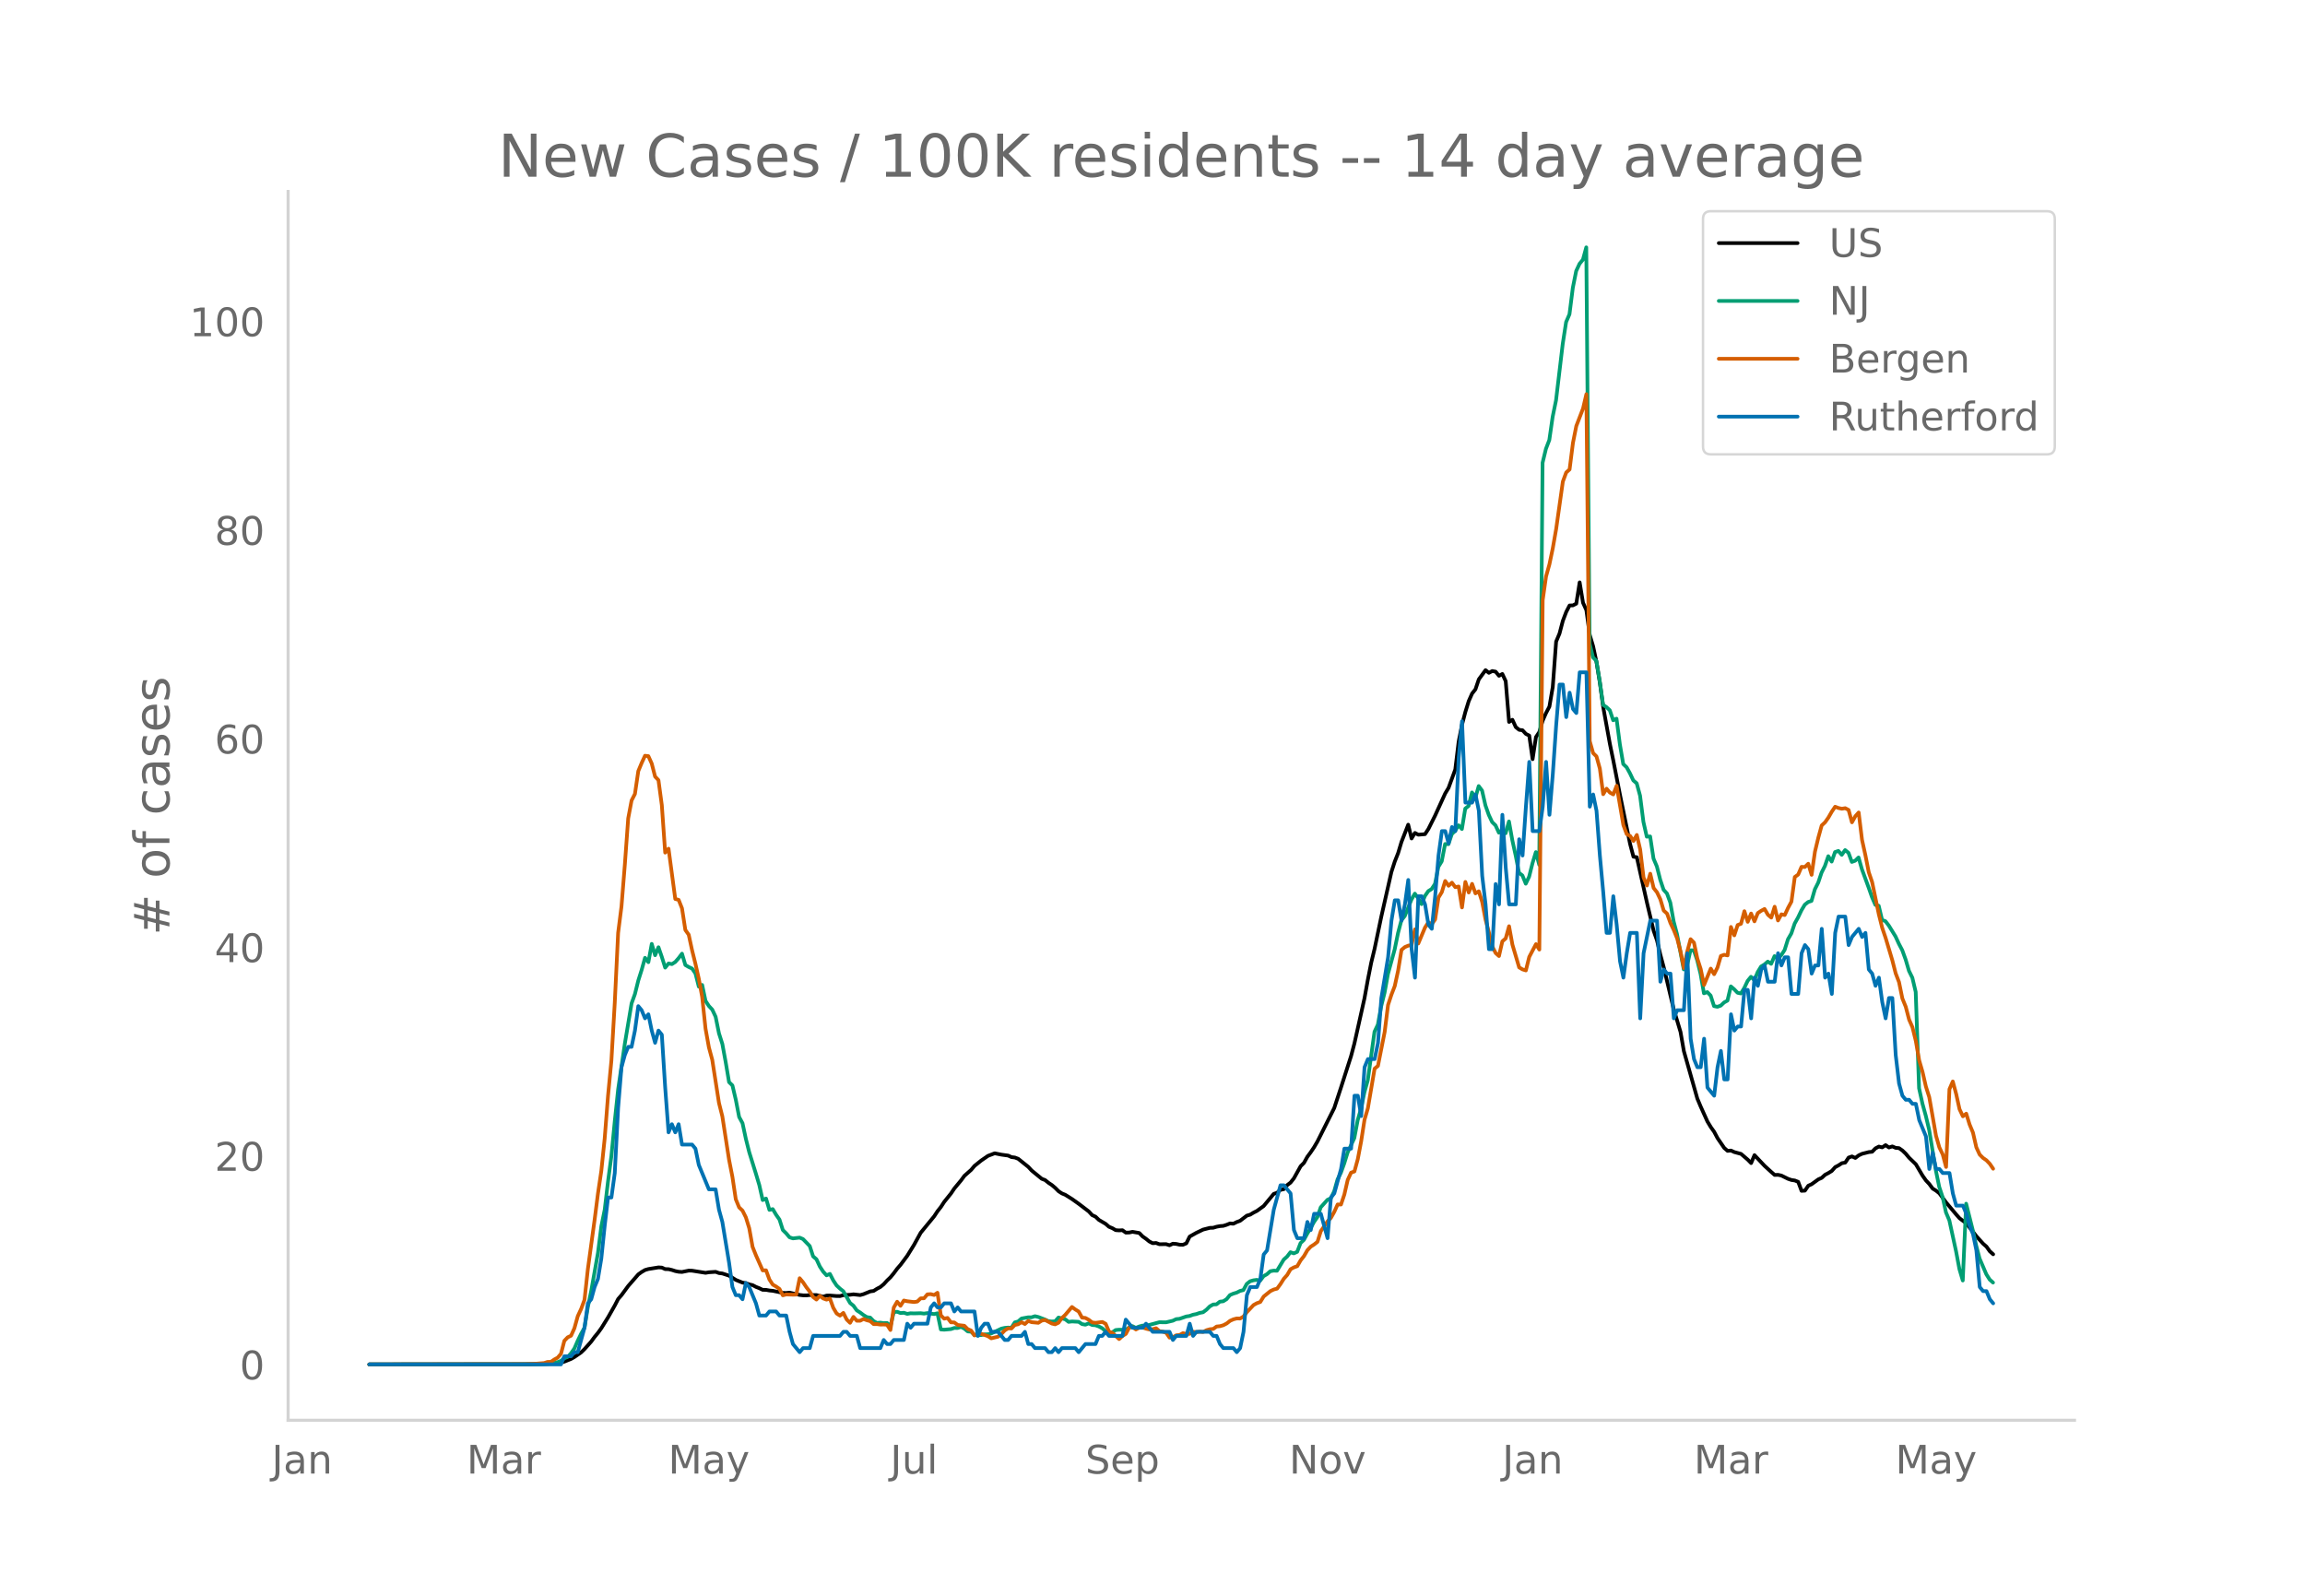 <svg height="864" viewBox="0 0 936 648" width="1248" xmlns="http://www.w3.org/2000/svg" xmlns:xlink="http://www.w3.org/1999/xlink"><defs><style>*{stroke-linecap:butt;stroke-linejoin:round}</style></defs><g id="figure_1"><path d="M0 648h936V0H0z" style="fill:#fff" id="patch_1"/><g id="axes_1"><path d="M117 576.72h725.4V77.76H117z" style="fill:none" id="patch_2"/><path clip-path="url(#p296ea54025)" d="m149.973 554.039 65.536-.064 8.192-.259 2.73-.209 1.366-.222 1.365-.366 2.73-1.1 1.366-.778 2.73-1.88 1.366-1.326 2.73-3.076 1.366-1.88 1.365-1.643 1.366-1.895 2.73-4.388 2.73-4.828 1.366-2.635 1.366-1.574 2.73-3.723 4.096-4.705 1.365-.982 1.366-.795 1.365-.396 4.096-.662 1.365.074 1.366.618 1.365.026 1.365.325 1.366.444 1.365.276 1.365.085 2.731-.55 1.365.038 5.462.862 1.365-.227 2.73-.173 1.366.5 1.365.167 2.731.887 2.73 1.718 2.731 1.105 1.366.217 1.365.499 1.365.313 1.366.713 1.365.536 1.365.657 1.366.012 1.365.252 1.365.133 4.096.847 1.366.026 1.365-.136 4.096.945 1.365.156 1.366.024 1.365-.149 2.73.01 2.731.664 1.366-.452 1.365-.023 2.73.213 1.366.008 1.365-.379 2.731-.15 1.365-.179 2.731.303 1.365-.378 2.73-1.116 1.366-.196 1.366-.877 1.365-.715 1.365-1.13 1.366-1.5 1.365-1.302 1.365-1.657 1.366-1.847 1.365-1.564 2.73-3.665 2.731-4.41 2.73-4.96 5.462-6.66 1.366-2.072 1.365-1.725 1.365-2.093 2.73-3.385 1.366-2.034 2.73-3.28 1.366-1.856 2.73-2.417 1.366-1.614 2.73-2.19 2.732-1.881 2.73-1.047 2.73.55 2.731.374 1.366.621 1.365.17 1.365.518 4.096 3.283 1.366 1.476 4.096 3.356 1.365.528 1.365 1.107 1.366.9 1.365 1.153 1.365 1.372 1.366.886 1.365.561 2.73 1.717 2.731 1.938 4.096 3.118 1.366 1.489 1.365.624 1.365 1.307 2.731 1.605 1.365 1.19 1.366.566 1.365.802 1.365.096 1.366-.075 1.365.974 1.365-.034 1.366-.283 2.73.47 1.366 1.405 1.365.945 1.365 1.105 1.366.696 1.365-.093 1.365.508 2.731-.03 1.365.446 1.366-.629 1.365.1 1.365.297 1.366.04 1.365-.586 1.365-2.745 2.731-1.537 2.73-1.305 2.731-.696 1.366-.043 1.365-.413 1.365-.258 1.366-.102 1.365-.432 1.365-.55 1.366.119 1.365-.688 1.365-.505 2.73-2.088 1.366-.403 1.366-.826 1.365-.69 2.73-1.968 4.097-4.943 1.365-.459 1.365-1.182 1.366-.279 1.365-1.635 1.365-1.034 1.366-1.728 2.73-4.91 1.366-1.377 1.365-2.454 1.365-1.843 1.366-2.031 1.365-2.333 6.827-13.603 2.73-8.302 4.096-12.775 1.366-5.145 4.096-18.378 1.365-7.525 1.365-6.898 1.365-5.623 2.731-13.07 4.096-18.109 1.365-4.242 1.366-3.45 1.365-4.544 2.73-7 1.366 5.6 1.365-2.249 1.366.727 2.73-.227 1.366-2.085 2.73-5.456 4.096-8.989 1.366-2.264 2.73-7.47 1.366-11.278 1.365-6.885 1.365-5.188 1.366-4.412 1.365-3.068 1.365-1.725 1.366-4.041 2.73-3.734 1.366 1.084 1.365-.723 1.365.247 1.366 1.68 1.365-.742 1.365 2.92 1.366 16.556 1.365-.869 1.365 2.962 1.366 1.113 1.365.173 1.365 1.476 1.366.683 1.365 9.583 1.365-8.985 1.366-2.03 1.365-4.64 1.365-3.077 1.366-2.6 1.365-7.999 1.365-18.41 1.366-3.249 1.365-5.182 1.365-3.592 1.366-2.65 1.365-.034 1.365-.711 1.366-8.638 1.365 8.284 1.365 2.995 1.366 10.09 1.365 4.55 1.365 6.368 1.366 8.3 1.365 10.026 2.73 15.042 1.366 6.638 2.73 13.994 4.097 19.95 1.365 5.165 1.365.219 4.096 18.327 2.73 11.54 1.366 3.885 1.366 5.803 1.365 5.09 4.096 17.187 2.73 9.106 1.366 7.817 5.461 19.255 1.366 3.246 2.73 6.05 1.366 2.263 1.365 1.918 1.365 2.565 2.73 3.995 1.366 1.187 1.366-.131 1.365.627 2.73.733 2.731 2.348 1.365 1.39 1.366-3.225 4.096 4.347 2.73 2.496 1.366 1.19 1.365-.042 1.365.293 2.731 1.342 1.365.467 1.366.2 1.365.545 1.365 3.655 1.366-.082 1.365-1.99 1.365-.626 2.731-1.974 1.365-.601 1.366-1.253 1.365-.712 1.365-.842 1.366-1.539 1.365-.724 1.365-.89 1.366-.241 1.365-2.028 1.365-.475 1.366.62 1.365-1.042 1.365-.64 2.731-.694 1.365-.134 1.366-1.39 1.365-.718 1.365.327 1.366-.91 1.365.954 1.365-.436 1.366.587 1.365.117 1.365.95 1.366 1.316 1.365 1.644 2.73 2.629 2.731 4.63 1.366 1.934 1.365 1.456 1.365 1.858 1.366.835 1.365 1.096 2.73 3.71 4.097 4.864 1.365 1.547 2.73 2.055 2.731 3.435 1.366 1.792 2.73 3.034 1.366 1.193 1.365 1.91 1.365 1.207h0" style="fill:none;stroke:#000;stroke-linecap:round;stroke-width:1.5" id="line2d_1"/><path clip-path="url(#p296ea54025)" d="m149.973 554.04 69.632-.099 4.096-.235 2.73-.579 1.366-.538 1.365-1.046 1.365-.542 1.366-1.498 1.365-1.963 1.365-3.15 1.366-2.818 1.365-2.449 1.365-8.407 1.366-6.568 2.73-15.373 1.366-10.806 1.365-6.704 1.365-11.582 1.366-10.311 1.365-14.117 1.365-12.907 2.73-18.592 2.731-16.314 1.366-3.801 1.365-5.492 1.365-4.306 1.366-4.895 1.365 1.758 1.365-7.426 1.366 4.609 1.365-3.243 1.365 3.934 1.366 4.347 1.365-1.703 1.365.272 1.366-.868 1.365-1.557 1.365-1.82 1.366 4.613 1.365.804 1.365.627 1.366 1.99 1.365 5.354 1.365-.688 1.366 6.47 1.365 2.084 1.365 1.451 1.366 2.91 1.365 6.744 1.365 4.282 1.366 7.43 1.365 8.104 1.365 1.321 1.366 5.778 1.365 7.044 1.365 2.51 1.366 6.371 1.365 5.42 2.73 8.792 1.366 4.575 1.365 6.07 1.366-.613 1.365 4.599 1.365-.304 1.366 2.29 1.365 1.948 1.365 4.245 1.366 1.352 1.365 1.618 1.365.43 2.731-.307 1.365.586 2.731 2.82 1.365 4.197 1.366 1.182 1.365 2.94 1.365 2.081 1.366 1.502 1.365-.586 1.365 2.654 1.366 2.061 1.365 1.27 1.365 1.07 2.731 4.763 1.365 1.1 1.366 1.91 1.365.856 1.365 1.035 1.366.838 1.365.198 1.365 1.42 1.366.747 1.365-.126 1.365.204 1.366-.068 1.365 1.335 1.365-5.75 1.366-.136 1.365.518 1.365-.113 1.366.45 1.365-.245 1.365.054 2.73-.078 1.366.16 1.366-.208 2.73.395 1.366-.32 1.365 6.564 1.365.102 2.73-.245 1.366-.456 1.366.006 1.365-.439 1.365.705 1.366 1.145 1.365.095 1.365 1.363 1.366.099 1.365-.09 1.365-.282 1.366-.037 1.365-.34 4.096-1.953 1.365-.306 1.365-.123 1.366.065 1.365-2.18 1.365-.362 1.366-1.199 2.73-.5h1.366l1.365-.45 1.365.334 2.731 1.042 1.365.65 1.366.134 1.365-.079 1.365-1.54 2.731.72 1.365 1.049 1.366-.164 2.73.14 1.366.933 1.365.239 1.365-.549 1.366.668 1.365.112 1.365.484 1.366.725 1.365 1.19 1.365.722 1.366-.242 1.365-.947 1.365-.126 2.731.04 1.365-.947 1.366-.541 1.365.695 1.365-.555 1.366-.365 1.365.085 2.73-.715 2.731-.736 2.731.03 2.73-.64 1.366-.65 1.365-.13 2.731-.947 1.365-.204 1.366-.508 1.365-.269 1.365-.477 1.366-.252 1.365-1.025 1.365-1.366 1.366-.767 1.365-.068 1.365-1.083 1.366-.153 1.365-.862 1.365-1.656 1.366-.59 1.365-.404 1.365-.692 1.366-.344 1.365-2.5 1.365-1.08 1.366-.389 1.365-.18 1.365.306 1.366-1.812 1.365-.787 1.365-1.216 1.366-.238 1.365.044 2.73-4.53 1.366-1.223 1.365-1.775 1.366.463 1.365-.613 1.365-3.56 1.366-1.288 1.365-2.544 1.365-2.245 1.366-2.49 1.365-1.973 1.365-3.972 2.73-3.055 1.366-.6 1.366-2.847 1.365-4.814 1.365-2.725 1.366-3.802 1.365-4.404 2.73-5.88 1.366-7.256 1.365-4.752 1.366-6.615 1.365-4.84 2.73-19.707 1.366-2.899 1.365-7.501 1.365-5.488 1.366-7.562 2.73-9.988 1.366-6.66 1.365-5.188 1.365-1.696 2.731-6.728 1.365-2.378 1.366 1.877 1.365 2.381 1.365-3.307 1.366-1.976 1.365-.848 1.365-2.082 1.366-6.939 1.365-2.231 1.365-7.024 1.366.061 1.365-4.091 1.365-1.376 1.366-2.204 1.365 1.516 1.365-8.305 1.366-1.073 1.365-5.478 1.365 2.18 1.366-4.762 1.365 1.833 1.365 6.019 1.366 3.86 1.365 2.912 1.365 1.335 1.366 2.974 1.365-1.179 1.365 1.418 1.366-4.804 1.365 7.634 1.365 6.248 1.366 6.997 1.365 1.052 1.365 3.349 1.366-2.865 1.365-5.467 1.365-4.497 1.366 5.127 1.365-163.242 1.365-5.658 1.366-3.553 1.365-9.453 1.365-6.68 2.731-22.953 1.365-8.833 1.366-3.165 1.365-10.764 1.365-6.8 1.366-2.943 1.365-1.662 1.365-4.994 1.366 160.919 1.365 5.576 1.365 1.407 1.366 8.281 1.365 9.61 1.365.896 1.366 1.274 1.365 4.067 1.365-.647 1.366 10.45 1.365 7.993 1.365 1.29 1.366 2.47 1.365 2.889 1.365 1.151 1.366 5.032 1.365 10.655 1.365 5.992 1.366-.095 1.365 8.986 1.365 3.202 1.366 5.39 1.365 4.084 1.365 1.498 1.366 3.714 1.365 7.678 1.365 5.167 2.73 14.274 1.366-1.646 1.366-6.125 1.365.045 1.365 4.026 1.366 5.56 1.365 7.838 1.365-.487 1.366 1.427 1.365 4.265 1.365.276 1.366-.467 1.365-1.288 1.365-.756 1.366-5.78 1.365 1.171 1.365 1.424 1.365.283 1.366-2.221 1.365-2.875 1.365-1.666 1.366 1.352 1.365-3.297 1.365-2.238 1.366-.814 1.365-1.182 1.365.913 1.366-3.134 1.365 1.09 1.365-1.458 1.366-2.116 1.365-4.357 1.365-2.364 1.366-4.043 1.365-2.446 1.365-2.875 1.366-2.306 1.365-1.094 1.365-.443 1.366-4.71 1.365-2.723 1.365-4.07 1.366-2.722 1.365-3.938 1.365 2.194 1.366-3.87 1.365-.467 1.365 1.581 1.366-1.918 1.365 1.09 1.365 3.717 1.366-.494 1.365-1.322 1.365 4.79 2.731 7.443 1.365 3.9 1.366 3.13 1.365.358 1.365 5.757 1.366.504 1.365 1.782 2.73 4.428 1.366 2.974 1.365 2.61 1.366 3.754 1.365 4.629 1.365 2.78 1.366 5.767 1.365 39.11 1.365 6.234 1.366 4.946 1.365 5.702 2.73 16.545 1.366 6.647 1.365 4.087 1.366 6.251 1.365 3.223 2.73 12.55 1.366 7.265 1.365 4.616 1.366-31.193 2.73 10.86 1.366 6.186 1.365 5.225 2.73 6.377 1.366 2.163 1.365 1.223h0" style="fill:none;stroke:#009e73;stroke-linecap:round;stroke-width:1.5" id="line2d_2"/><path clip-path="url(#p296ea54025)" d="m149.973 554.04 62.805-.097 4.096-.13 4.096-.325 1.365-.454 1.366-.033 1.365-.94 1.365-.747 1.366-1.558 1.365-5.29 1.365-1.429 1.366-.649 1.365-3.051 1.365-4.9 1.366-2.922 1.365-3.7 1.365-12.496 2.73-19.929 1.366-10.71 1.366-9.218 1.365-13.113 1.365-17.397 1.366-14.313 1.365-23.434 1.365-28.367 1.366-10.776 1.365-16.975 1.365-18.792 1.365-7.238 1.366-2.662 1.365-9.282 1.365-3.278 1.366-2.954 1.365.162 1.365 3.019 1.366 5.29 1.365 1.428 1.365 10.16 1.366 19.279 1.365-1.59 2.73 20.415 1.366.357 1.365 3.44 1.366 8.796 1.365 1.915 1.365 6.329 1.366 5.485 1.365 6.07 1.365 7.367 1.366 12.886 1.365 7.595 1.365 5.063 2.731 17.527 1.365 5.42 2.731 17.656 1.365 6.946 1.366 9.088 1.365 3.31 1.365 1.299 1.366 2.726 1.365 4.415 1.365 7.594 1.366 3.408 2.73 6.135 1.366-.033 1.365 3.733 1.365 2.077 1.366.779 1.365.974 1.365 2.596 1.366-.357 2.73.098 1.366-.033 1.365-6.653 1.365 1.622 1.366 2.045 1.365 1.753 1.365 2.207 1.366 1.038 1.365-1.525 1.365 1.071 1.366.487 1.365-.454 1.365 3.765 1.366 2.304 1.365.876 1.365-1.103 1.366 2.694 1.365 1.33 1.365-2.401 1.366 1.558h1.365l1.365-.714 1.366.519 1.365.357 1.365 1.2h1.366l1.365.195 1.365-.032 1.366.097 1.365 2.143 1.365-9.12 1.366-2.37 1.365 1.655 1.365-2.142 1.366.292 2.73.325 1.366-.195 1.365-1.298 1.365-.033 1.366-1.59 1.365-.098 1.365.357 1.366-.908 1.365 9.185 1.365 1.33 1.366-.291 1.365 1.785 1.365.032 1.366 1.039 2.73.324 1.366 1.364 1.365.551 1.365 2.013 1.366-.78 1.365.098 2.73.974 1.366.876 2.73-.65 1.366-1.103 1.365-1.46 1.365-.844 1.366.065 1.365-1.428 1.365-.292 1.366-.844 1.365.746 1.365-1.266 1.366.52 2.73.26 1.366-.877 1.365-.292 2.73 1.46 1.366.325 1.365-.649 1.366-1.883 1.365-1.298 2.73-3.213 1.366 1.006 1.365.844 1.366 2.467 1.365.13 1.365.746L443.52 537l1.365.162 2.73-.357 1.366.747 1.365 3.18 1.366.52 2.73 2.5 1.366-1.267 1.365-.844 1.365-2.564 1.366-.227 1.365 1.006 1.365-.746 1.366-.065 1.365.487 1.365.324 1.366-.13 1.365-.357 1.365 1.169 1.366.195 1.365.454 1.365 1.98 1.366-.162 1.365-.78 1.365-.13 1.366-.746 1.365.325 1.365-.033 1.366-.843 1.365.13 1.365-.195 1.366.13 1.365-.715 1.365-.389 1.366-.13 1.365-.974 1.365-.13 1.366-.389 1.365-.714 1.365-1.071 1.366-.617 1.365-.357 1.365.033 1.366-.812 1.365-1.785 2.73-2.888 1.366-.747 1.365-.487 1.366-2.207 2.73-2.207 1.366-.65 1.365-.356 1.365-1.85 1.366-2.175 1.365-1.525 1.365-2.337 1.366-.747 1.365-.486 1.365-2.37 1.366-1.72 1.365-2.37 1.365-1.46 1.366-.876 1.365-1.071 1.365-4.35 2.73-3.96 1.366-1.427 1.366-2.435 1.365-3.018 1.365.032 1.366-4.057 1.365-5.94 1.365-2.953 1.366-.487 1.365-4.998 1.365-7.206 1.366-8.795 1.365-4.642 2.73-16.098 1.366-1.136 2.73-13.795 1.366-10.938 1.365-4.154 1.365-3.538 1.366-6.296 1.365-8.374 1.365-1.136 1.366-.584 1.365-.26 1.365-6.362 1.366 5.745 2.73-6.491 1.366-2.11 1.365.747 1.365-1.883 1.366-8.893 1.365-2.24 1.365-4.511 1.366 1.947 1.365-1.266 1.365 1.818 1.366-.26 1.365 8.504 1.365-10.354 1.366 4.285 1.365-3.506 1.365 3.863 1.366-.844 1.365 4.317 1.365 7.173 1.366 5.193 1.365 5.68 1.365 2.694 1.366 1.233 1.365-5.972 1.365-1.169 1.366-4.966 1.365 7.498 2.73 9.218 1.366.811 1.365.422 1.366-5.485 2.73-5.193 1.366 2.207 1.365-141.902 1.365-9.607 1.366-4.9 1.365-6.525 1.365-7.79 2.731-19.311 1.365-3.7 1.366-1.233 1.365-10.744 1.365-6.88 2.731-7.109 1.365-5.842 1.366 140.928 1.365 4.836 1.365 1.33 1.366 4.934 1.365 10.419 1.365-2.24 1.366 1.59 1.365.747 1.365-3.505 2.73 15.936 1.366 3.7 1.366.714 1.365 2.045 1.365-2.434 1.366 5.874 1.365 11.393 1.365 3.278 1.366-4.804 1.365 5.81 1.365 1.72 1.366 2.857 1.365 4.576 1.365 1.233 1.366 3.798 1.365 2.888 1.365 3.408 1.366 5.258 1.365 6.784 1.365-6.719 1.366-5.03 1.365 1.395 1.365 6.427 1.366 4.251 1.365 6.524 2.73-6.653 1.366 2.272 1.365-2.727 1.366-4.674 1.365-.486 1.365.26 1.366-11.555 1.365 3.408 1.365-4.187 1.365-.52 1.366-5.095 1.365 4.316 1.365-3.375 1.366 3.18 1.365-3.375 1.365-.909 1.366-.746 1.365 2.337 1.365 1.168 1.366-4.414 1.365 5.583 1.365-2.5 1.366.293 1.365-2.922 1.365-2.531 1.366-9.997 1.365-.974 1.365-3.148 1.366.065 1.365-1.33 1.365 4.51 1.366-9.444 1.365-5.68 1.365-4.934 1.366-1.265 1.365-1.948 1.365-2.37 1.366-2.012 1.365.52 1.365.292 1.366-.227 1.365.714 1.365 5.03 1.366-2.466 1.365-1.526 1.365 11.133 1.366 6.2 1.365 6.913 1.365 3.992 2.731 13.145 1.365 5.453 1.366 4.024 2.73 9.12 1.366 5.324 1.365 3.57 1.365 6.653 1.366 3.344 1.365 5.225 1.365 3.116 1.366 5.583 1.365 7.854 1.365 4.706 1.366 5.94 1.365 4.317 2.73 15.611 1.366 4.772 1.365 2.856 1.366 5.096 1.365-31.581 1.365-3.148 1.366 5.063 1.365 6.2 1.365 2.888 1.366-1.071 1.365 4.414 1.365 3.278 1.366 5.972 1.365 2.954 1.365 1.363 1.366.941 1.365 1.428 1.365 2.013h0" style="fill:none;stroke:#d55e00;stroke-linecap:round;stroke-width:1.5" id="line2d_3"/><path clip-path="url(#p296ea54025)" d="M149.973 554.04h77.824l1.365-3.306h2.73l1.366-1.653h1.365l2.73-9.919 1.366-9.918 1.366-1.653 1.365-4.96 1.365-3.306 1.366-8.265 1.365-13.225 1.365-11.571h1.366l1.365-9.919 1.365-26.45 1.366-16.53 1.365-4.96 1.365-3.305h1.365l1.366-6.613 1.365-9.918 1.365 1.653 1.366 3.306 1.365-1.653 1.365 6.612 1.366 4.96 1.365-4.96 1.365 1.653 1.366 21.49 1.365 18.184 1.365-3.306 1.366 3.306 1.365-3.306 1.365 8.266h4.096l1.366 1.653 1.365 6.612 4.096 9.918h2.73l1.366 8.266 1.365 4.96 2.731 16.53 1.365 9.918 1.366 3.307h1.365l1.365 1.653 1.366-6.613 1.365 1.653 2.73 6.613 1.366 4.959h2.73l1.366-1.653h2.73l1.366 1.653h2.73l1.366 6.612 1.365 4.96 2.731 3.306 1.365-1.653h2.731l1.365-4.96h10.923l1.365-1.653h1.366l1.365 1.653h2.73l1.366 4.96h8.192l1.365-3.306 1.366 1.653h1.365l1.365-1.653h4.096l1.366-6.613 1.365 1.653 1.365-1.653h5.462l1.365-6.612 1.365-1.653 1.366 1.653h1.365l1.365-1.653h2.73l1.366 3.306 1.366-1.653 1.365 1.653h5.461l1.366 9.918 1.365-3.306 1.365-1.653h1.366l1.365 3.306h2.73l2.731 3.307h1.365l1.366-1.654h4.096l1.365-1.653 1.365 4.96h1.366l1.365 1.653h4.096l1.365 1.653h1.366l1.365-1.653 1.365 1.653 1.366-1.653h5.461l1.365 1.653 2.731-3.306h4.096l1.365-3.307h1.366l1.365-1.653 1.365 1.653h5.462l1.365-6.612 2.73 3.306H464l1.365-1.653 2.73 3.306h6.827l1.366 3.307 1.365-1.654h4.096l1.365-4.959 1.366 4.96 1.365-1.654h5.461l1.366 1.653h1.365l1.365 3.307 1.366 1.653h4.096l1.365 1.653 1.365-1.653 1.366-6.613 1.365-14.877 1.365-3.307h2.73l1.366-3.306 1.366-9.918 1.365-1.653 2.73-16.531 2.731-9.919h1.366l2.73 3.307 1.366 14.877 1.365 3.306h2.73l1.366-6.612 1.365 3.306 1.366-6.612h2.73l2.73 9.918 1.366-16.53 1.366-1.653 2.73-9.919 1.366-8.265h2.73l1.366-21.49h1.365l1.365 8.265 1.366-19.837 1.365-3.306h2.73l1.366-6.612 1.365-18.184 2.73-16.531 1.366-14.878 1.365-8.265h1.366l1.365 8.265 1.365-6.612 1.366-9.919 1.365 28.103 1.365 11.571 1.366-33.061h1.365l1.365 3.306 1.366 8.265 1.365 1.653 1.365-13.224 1.366-16.531 1.365-9.919h1.365l1.366 4.96 1.365-6.613 1.365 1.653 1.366-29.755 1.365-14.878 1.365 33.062h2.731l1.365-3.306 1.366 6.612 1.365 26.45 1.365 11.57 1.366 18.185h1.365l1.365-26.45 1.366 8.266 1.365-36.368 1.365 21.49 1.366 14.878h2.73l1.366-26.45 1.365 6.613 1.365-19.837 1.366-18.184 1.365 28.102h2.73l1.366-9.918 1.365-18.184 1.366 21.49 1.365-16.53 1.365-19.838 1.366-16.53h1.365l1.365 13.224 1.366-9.918 1.365 6.612 1.365 1.653 1.366-16.53h2.73l1.366 54.55 1.365-4.958 1.365 6.612 1.366 18.184 1.365 14.878 1.365 16.53h1.366l1.365-14.877 1.365 11.571 1.366 14.878 1.365 6.612 1.365-9.918 1.366-8.266h2.73l1.366 34.715 1.365-26.45 2.73-13.224h2.731l1.366 24.796 1.365-4.959 1.365 1.653h1.366l1.365 18.184 1.365-3.306h2.73l1.366-23.143 1.366 34.714 1.365 8.266 1.365 3.306h1.366l1.365-11.572 1.365 19.837 2.73 3.307 1.366-11.572 1.366-6.612 1.365 11.571h1.365l1.366-26.449 1.365 6.612 1.365-1.653h1.365l1.366-14.877h1.365l1.365 11.571 1.366-16.53 1.365 3.305 1.365-6.612 1.366-1.653 1.365 6.612h2.73l1.366-11.571 1.365 4.959 1.366-3.306h1.365l1.365 14.878h2.731l1.365-16.531 1.366-3.306 1.365 1.653 1.365 9.918 1.366-3.306h1.365l1.365-14.878 1.366 19.837 1.365-1.653 1.365 8.266 1.366-24.797 1.365-6.612h2.73l1.366 11.572 1.365-3.307 2.731-3.306h0l1.365 3.306 1.366-1.653 1.365 14.878 1.365 1.653 1.366 4.96 1.365-3.307 1.365 9.919 1.366 6.612 1.365-8.265h1.365l1.366 23.143 1.365 11.571 1.365 4.96 1.366 1.653h1.365l1.365 1.653h1.366l1.365 6.612 2.73 6.612 1.366 13.225 1.365-6.612 1.366 6.612h1.365l1.365 1.653h2.731l1.365 8.266 1.366 4.959h2.73l1.366 3.306 1.365 4.96 1.365 3.305 1.366 6.613 1.365 14.877 1.365 1.654h1.366l1.365 3.306 1.365 1.653h0" style="fill:none;stroke:#0072b2;stroke-linecap:round;stroke-width:1.5" id="line2d_4"/><path d="M117 576.72V77.76" style="fill:none;stroke:#d3d3d3;stroke-linecap:square;stroke-linejoin:miter;stroke-width:1.25" id="patch_3"/><path d="M117 576.72h725.4" style="fill:none;stroke:#d3d3d3;stroke-linecap:square;stroke-linejoin:miter;stroke-width:1.25" id="patch_4"/><g id="matplotlib.axis_1"><g id="xtick_1"><g style="fill:#696969" transform="matrix(.16 0 0 -.16 110.334 598.378)" id="text_1"><defs><path d="M9.813 72.906h9.859V5.078q0-13.187-5-19.14-5-5.954-16.094-5.954h-3.75v8.297h3.078q6.531 0 9.219 3.672Q9.813-4.39 9.813 5.078z" id="DejaVuSans-74"/><path d="M34.281 27.484q-10.89 0-15.093-2.484-4.204-2.484-4.204-8.5 0-4.781 3.157-7.594 3.156-2.797 8.562-2.797 7.485 0 12 5.297 4.516 5.297 4.516 14.078v2zm17.922 3.72V0H43.22v8.297Q40.14 3.328 35.547.953q-4.594-2.375-11.234-2.375-8.391 0-13.36 4.719Q6 8.016 6 15.922q0 9.219 6.172 13.906 6.187 4.688 18.437 4.688h12.61v.89q0 6.203-4.078 9.594-4.078 3.39-11.453 3.39-4.688 0-9.141-1.124-4.438-1.125-8.531-3.375v8.312q4.921 1.906 9.562 2.844 4.64.953 9.031.953 11.875 0 17.735-6.156 5.86-6.14 5.86-18.64z" id="DejaVuSans-97"/><path d="M54.89 33.016V0h-8.984v32.719q0 7.765-3.031 11.61-3.031 3.858-9.078 3.858-7.281 0-11.484-4.64-4.204-4.625-4.204-12.64V0H9.08v54.688h9.03v-8.5q3.235 4.937 7.594 7.374Q30.078 56 35.797 56q9.422 0 14.25-5.828 4.844-5.828 4.844-17.156z" id="DejaVuSans-110"/></defs><use xlink:href="#DejaVuSans-74"/><use x="29.492" xlink:href="#DejaVuSans-97"/><use x="90.771" xlink:href="#DejaVuSans-110"/></g></g><g id="xtick_2"><g style="fill:#696969" transform="matrix(.16 0 0 -.16 189.492 598.378)" id="text_2"><defs><path d="M9.813 72.906h14.703l18.593-49.61 18.703 49.61h14.704V0H66.89v64.016l-18.797-50h-9.907l-18.796 50V0H9.813z" id="DejaVuSans-77"/><path d="M41.11 46.297q-1.516.875-3.297 1.281Q36.03 48 33.89 48q-7.625 0-11.703-4.953-4.079-4.953-4.079-14.234V0H9.08v54.688h9.03v-8.5q2.844 4.984 7.375 7.39Q30.031 56 36.531 56q.922 0 2.047-.125 1.125-.11 2.484-.36z" id="DejaVuSans-114"/></defs><use xlink:href="#DejaVuSans-77"/><use x="86.279" xlink:href="#DejaVuSans-97"/><use x="147.559" xlink:href="#DejaVuSans-114"/></g></g><g id="xtick_3"><g style="fill:#696969" transform="matrix(.16 0 0 -.16 271.331 598.378)" id="text_3"><defs><path d="M32.172-5.078q-3.797-9.766-7.422-12.735-3.61-2.984-9.656-2.984H7.906v7.516h5.282q3.703 0 5.75 1.765Q21-9.766 23.483-3.219l1.61 4.094-22.11 53.813H12.5l17.094-42.766 17.093 42.766h9.516z" id="DejaVuSans-121"/></defs><use xlink:href="#DejaVuSans-77"/><use x="86.279" xlink:href="#DejaVuSans-97"/><use x="147.559" xlink:href="#DejaVuSans-121"/></g></g><g id="xtick_4"><g style="fill:#696969" transform="matrix(.16 0 0 -.16 361.504 598.378)" id="text_4"><defs><path d="M8.5 21.578v33.11h8.984V21.922q0-7.766 3.016-11.656 3.031-3.875 9.094-3.875 7.265 0 11.484 4.64 4.234 4.64 4.234 12.656v31h8.985V0h-8.984v8.406Q42.047 3.422 37.718 1q-4.313-2.422-10.032-2.422-9.421 0-14.312 5.86Q8.5 10.296 8.5 21.578zM31.11 56z" id="DejaVuSans-117"/><path d="M9.422 75.984h8.984V0H9.422z" id="DejaVuSans-108"/></defs><use xlink:href="#DejaVuSans-74"/><use x="29.492" xlink:href="#DejaVuSans-117"/><use x="92.871" xlink:href="#DejaVuSans-108"/></g></g><g id="xtick_5"><g style="fill:#696969" transform="matrix(.16 0 0 -.16 440.727 598.378)" id="text_5"><defs><path d="M53.516 70.516V60.89q-5.61 2.687-10.594 4-4.984 1.328-9.625 1.328-8.047 0-12.422-3.125t-4.375-8.89q0-4.845 2.906-7.313 2.907-2.453 11.016-3.97l5.953-1.218q11.031-2.11 16.281-7.406 5.25-5.297 5.25-14.172 0-10.61-7.11-16.078-7.093-5.469-20.812-5.469-5.172 0-11.015 1.172Q13.14.922 6.89 3.219v10.156q6-3.36 11.765-5.078 5.766-1.703 11.328-1.703 8.438 0 13.032 3.312 4.593 3.328 4.593 9.485 0 5.359-3.297 8.39-3.296 3.032-10.812 4.547L27.484 33.5q-11.03 2.188-15.968 6.875-4.922 4.688-4.922 13.047 0 9.672 6.812 15.234 6.813 5.563 18.766 5.563 5.14 0 10.453-.938 5.328-.922 10.89-2.765z" id="DejaVuSans-83"/><path d="M56.203 29.594v-4.39H14.891q.593-9.282 5.593-14.142 5-4.859 13.938-4.859 5.172 0 10.031 1.266 4.86 1.265 9.656 3.812v-8.5Q49.266.734 44.187-.344 39.11-1.422 33.892-1.422q-13.094 0-20.735 7.61-7.64 7.625-7.64 20.625 0 13.421 7.25 21.296Q20.016 56 32.328 56q11.031 0 17.453-7.11 6.422-7.093 6.422-19.296zm-8.984 2.64q-.094 7.36-4.125 11.75-4.032 4.407-10.672 4.407-7.516 0-12.031-4.25-4.516-4.25-5.203-11.97z" id="DejaVuSans-101"/><path d="M18.11 8.203v-29H9.077v75.484h9.031v-8.296q2.844 4.875 7.157 7.234Q29.594 56 35.594 56q9.968 0 16.187-7.906 6.235-7.907 6.235-20.797T51.78 6.484q-6.218-7.906-16.187-7.906-6 0-10.328 2.375-4.313 2.375-7.157 7.25zm30.578 19.094q0 9.906-4.079 15.547-4.078 5.64-11.203 5.64-7.14 0-11.218-5.64-4.079-5.64-4.079-15.547 0-9.906 4.078-15.547 4.079-5.64 11.22-5.64 7.124 0 11.202 5.64t4.078 15.547z" id="DejaVuSans-112"/></defs><use xlink:href="#DejaVuSans-83"/><use x="63.477" xlink:href="#DejaVuSans-101"/><use x="125" xlink:href="#DejaVuSans-112"/></g></g><g id="xtick_6"><g style="fill:#696969" transform="matrix(.16 0 0 -.16 523.477 598.378)" id="text_6"><defs><path d="M9.813 72.906h13.28l32.329-60.984v60.984h9.562V0h-13.28L19.39 60.984V0H9.813z" id="DejaVuSans-78"/><path d="M30.61 48.39q-7.22 0-11.422-5.64-4.204-5.64-4.204-15.453 0-9.813 4.172-15.453 4.188-5.64 11.453-5.64 7.188 0 11.375 5.655 4.203 5.672 4.203 15.438 0 9.719-4.203 15.406-4.187 5.688-11.375 5.688zm0 7.61q11.718 0 18.406-7.625 6.703-7.61 6.703-21.078 0-13.422-6.703-21.078-6.688-7.64-18.407-7.64-11.765 0-18.437 7.64-6.656 7.656-6.656 21.078 0 13.469 6.656 21.078Q18.844 56 30.609 56z" id="DejaVuSans-111"/><path d="M2.984 54.688H12.5L29.594 8.797l17.093 45.89h9.516L35.687 0H23.485z" id="DejaVuSans-118"/></defs><use xlink:href="#DejaVuSans-78"/><use x="74.805" xlink:href="#DejaVuSans-111"/><use x="135.986" xlink:href="#DejaVuSans-118"/></g></g><g id="xtick_7"><g style="fill:#696969" transform="matrix(.16 0 0 -.16 610.045 598.378)" id="text_7"><use xlink:href="#DejaVuSans-74"/><use x="29.492" xlink:href="#DejaVuSans-97"/><use x="90.771" xlink:href="#DejaVuSans-110"/></g></g><g id="xtick_8"><g style="fill:#696969" transform="matrix(.16 0 0 -.16 687.838 598.378)" id="text_8"><use xlink:href="#DejaVuSans-77"/><use x="86.279" xlink:href="#DejaVuSans-97"/><use x="147.559" xlink:href="#DejaVuSans-114"/></g></g><g id="xtick_9"><g style="fill:#696969" transform="matrix(.16 0 0 -.16 769.677 598.378)" id="text_9"><use xlink:href="#DejaVuSans-77"/><use x="86.279" xlink:href="#DejaVuSans-97"/><use x="147.559" xlink:href="#DejaVuSans-121"/></g></g></g><g id="matplotlib.axis_2"><g id="ytick_1"><g style="fill:#696969" transform="matrix(.16 0 0 -.16 97.32 560.119)" id="text_10"><defs><path d="M31.781 66.406q-7.61 0-11.453-7.5Q16.5 51.422 16.5 36.375q0-14.984 3.828-22.484 3.844-7.5 11.453-7.5 7.672 0 11.5 7.5 3.844 7.5 3.844 22.484 0 15.047-3.844 22.531-3.828 7.5-11.5 7.5zm0 7.813q12.266 0 18.735-9.703 6.468-9.688 6.468-28.141 0-18.406-6.468-28.11-6.47-9.687-18.735-9.687-12.25 0-18.718 9.688-6.47 9.703-6.47 28.109 0 18.453 6.47 28.14Q19.53 74.22 31.78 74.22z" id="DejaVuSans-48"/></defs><use xlink:href="#DejaVuSans-48"/></g></g><g id="ytick_2"><g style="fill:#696969" transform="matrix(.16 0 0 -.16 87.14 475.401)" id="text_11"><defs><path d="M19.188 8.297h34.421V0H7.33v8.297q5.609 5.812 15.296 15.594 9.703 9.797 12.188 12.64 4.734 5.313 6.609 9 1.89 3.688 1.89 7.25 0 5.813-4.078 9.469-4.078 3.672-10.625 3.672-4.64 0-9.797-1.61-5.14-1.609-11-4.89v9.969Q13.767 71.78 18.938 73q5.188 1.219 9.485 1.219 11.328 0 18.062-5.672 6.735-5.656 6.735-15.125 0-4.5-1.688-8.531-1.672-4.016-6.125-9.485-1.218-1.422-7.765-8.187-6.532-6.766-18.453-18.922z" id="DejaVuSans-50"/></defs><use xlink:href="#DejaVuSans-50"/><use x="63.623" xlink:href="#DejaVuSans-48"/></g></g><g id="ytick_3"><g style="fill:#696969" transform="matrix(.16 0 0 -.16 87.14 390.683)" id="text_12"><defs><path d="M37.797 64.313 12.89 25.39h24.906zm-2.594 8.593H47.61V25.391h10.407v-8.203H47.609V0h-9.812v17.188H4.89v9.515z" id="DejaVuSans-52"/></defs><use xlink:href="#DejaVuSans-52"/><use x="63.623" xlink:href="#DejaVuSans-48"/></g></g><g id="ytick_4"><g style="fill:#696969" transform="matrix(.16 0 0 -.16 87.14 305.965)" id="text_13"><defs><path d="M33.016 40.375q-6.641 0-10.532-4.547-3.875-4.531-3.875-12.437 0-7.86 3.875-12.438 3.891-4.562 10.532-4.562 6.64 0 10.515 4.562 3.875 4.578 3.875 12.438 0 7.906-3.875 12.437-3.875 4.547-10.515 4.547zm19.578 30.922v-8.984q-3.719 1.75-7.5 2.671-3.782.938-7.5.938-9.766 0-14.922-6.594-5.14-6.594-5.875-19.922 2.875 4.25 7.219 6.516 4.359 2.266 9.578 2.266 10.984 0 17.36-6.672 6.374-6.657 6.374-18.125 0-11.235-6.64-18.032-6.641-6.78-17.672-6.78-12.657 0-19.344 9.687-6.688 9.703-6.688 28.109 0 17.281 8.204 27.563 8.203 10.28 22.015 10.28 3.719 0 7.5-.734t7.89-2.187z" id="DejaVuSans-54"/></defs><use xlink:href="#DejaVuSans-54"/><use x="63.623" xlink:href="#DejaVuSans-48"/></g></g><g id="ytick_5"><g style="fill:#696969" transform="matrix(.16 0 0 -.16 87.14 221.248)" id="text_14"><defs><path d="M31.781 34.625q-7.031 0-11.062-3.766-4.016-3.765-4.016-10.343 0-6.594 4.016-10.36Q24.75 6.391 31.78 6.391q7.032 0 11.078 3.78 4.063 3.798 4.063 10.345 0 6.578-4.031 10.343-4.016 3.766-11.11 3.766zm-9.86 4.188q-6.343 1.562-9.89 5.906Q8.5 49.079 8.5 55.329q0 8.733 6.219 13.812 6.234 5.078 17.062 5.078 10.89 0 17.094-5.078 6.203-5.079 6.203-13.813 0-6.25-3.547-10.61-3.531-4.343-9.828-5.906 7.125-1.656 11.094-6.5 3.984-4.828 3.984-11.796 0-10.61-6.468-16.282-6.47-5.656-18.532-5.656-12.047 0-18.531 5.656-6.469 5.672-6.469 16.282 0 6.968 4 11.797 4.016 4.843 11.14 6.5zM18.314 54.39q0-5.657 3.53-8.828 3.548-3.172 9.938-3.172 6.36 0 9.938 3.172 3.593 3.171 3.593 8.828 0 5.672-3.593 8.843-3.578 3.172-9.938 3.172-6.39 0-9.937-3.172-3.532-3.172-3.532-8.843z" id="DejaVuSans-56"/></defs><use xlink:href="#DejaVuSans-56"/><use x="63.623" xlink:href="#DejaVuSans-48"/></g></g><g id="ytick_6"><g style="fill:#696969" transform="matrix(.16 0 0 -.16 76.96 136.53)" id="text_15"><defs><path d="M12.406 8.297h16.11v55.625l-17.532-3.516v8.985l17.438 3.515h9.86V8.296H54.39V0H12.406z" id="DejaVuSans-49"/></defs><use xlink:href="#DejaVuSans-49"/><use x="63.623" xlink:href="#DejaVuSans-48"/><use x="127.246" xlink:href="#DejaVuSans-48"/></g></g><g style="fill:#696969" transform="matrix(0 -.2 -.2 0 68.8 379.813)" id="text_16"><defs><path d="M51.125 44H36.922l-4.11-16.313h14.313zm-7.328 27.781-5.078-20.265h14.265L58.11 71.78h7.813L60.89 51.516h15.234V44h-17.14l-4-16.313h15.53V20.22H53.079L48 0h-7.813l5.032 20.219H30.906L25.875 0h-7.86l5.079 20.219H7.719v7.468h17.187L29 44H13.281v7.516h17.625l4.985 20.265z" id="DejaVuSans-35"/><path d="M37.11 75.984V68.5h-8.594q-4.828 0-6.72-1.953-1.874-1.953-1.874-7.031v-4.828h14.797v-6.985H19.922V0H10.89v47.703H2.297v6.984h8.594V58.5q0 9.125 4.25 13.297 4.25 4.187 13.468 4.187z" id="DejaVuSans-102"/><path d="M48.781 52.594v-8.407q-3.812 2.11-7.64 3.157-3.828 1.047-7.735 1.047-8.75 0-13.593-5.547-4.829-5.532-4.829-15.547 0-10.016 4.829-15.563 4.843-5.53 13.593-5.53 3.907 0 7.735 1.046 3.828 1.047 7.64 3.156V2.094Q45.016.344 40.984-.531q-4.015-.89-8.562-.89-12.36 0-19.64 7.765-7.266 7.765-7.266 20.953 0 13.375 7.343 21.031Q20.22 56 33.016 56q4.14 0 8.093-.86 3.953-.843 7.672-2.546z" id="DejaVuSans-99"/><path d="M44.281 53.078v-8.5q-3.797 1.953-7.906 2.922-4.094.984-8.5.984-6.688 0-10.031-2.047-3.344-2.046-3.344-6.156 0-3.125 2.39-4.906 2.391-1.781 9.626-3.39l3.078-.688q9.562-2.047 13.593-5.781 4.032-3.735 4.032-10.422 0-7.625-6.032-12.078-6.03-4.438-16.578-4.438-4.39 0-9.156.86Q10.688.296 5.422 2v9.281q4.984-2.594 9.812-3.89 4.829-1.282 9.579-1.282 6.343 0 9.75 2.172 3.421 2.172 3.421 6.125 0 3.656-2.468 5.61-2.453 1.953-10.813 3.765l-3.125.735q-8.344 1.75-12.062 5.39-3.704 3.64-3.704 9.985 0 7.718 5.47 11.906Q16.75 56 26.811 56q4.97 0 9.36-.734 4.406-.72 8.11-2.188z" id="DejaVuSans-115"/></defs><use xlink:href="#DejaVuSans-35"/><use x="83.789" xlink:href="#DejaVuSans-32"/><use x="115.576" xlink:href="#DejaVuSans-111"/><use x="176.758" xlink:href="#DejaVuSans-102"/><use x="211.963" xlink:href="#DejaVuSans-32"/><use x="243.75" xlink:href="#DejaVuSans-99"/><use x="298.73" xlink:href="#DejaVuSans-97"/><use x="360.01" xlink:href="#DejaVuSans-115"/><use x="412.109" xlink:href="#DejaVuSans-101"/><use x="473.633" xlink:href="#DejaVuSans-115"/></g></g><g style="fill:#696969" transform="matrix(.24 0 0 -.24 202.252 71.76)" id="text_17"><defs><path d="M4.203 54.688h8.985l11.234-42.672 11.172 42.672h10.593l11.235-42.672 11.187 42.672h8.985L63.28 0H52.688L40.922 44.828 29.109 0H18.5z" id="DejaVuSans-119"/><path d="M64.406 67.281v-10.39q-4.984 4.64-10.625 6.922-5.64 2.296-11.984 2.296-12.5 0-19.14-7.64-6.641-7.64-6.641-22.094 0-14.406 6.64-22.047 6.64-7.64 19.14-7.64 6.345 0 11.985 2.296 5.64 2.297 10.625 6.938V5.609Q59.234 2.094 53.437.33q-5.78-1.75-12.218-1.75-16.563 0-26.094 10.124-9.516 10.14-9.516 27.672 0 17.578 9.516 27.703 9.531 10.14 26.094 10.14 6.531 0 12.312-1.734 5.797-1.734 10.875-5.203z" id="DejaVuSans-67"/><path d="M25.39 72.906h8.297L8.297-9.28H0z" id="DejaVuSans-47"/><path d="M9.813 72.906h9.859V42.094L52.39 72.906h12.703L28.906 38.922 67.672 0H54.688L19.672 35.11V0h-9.86z" id="DejaVuSans-75"/><path d="M9.422 54.688h8.984V0H9.422zm0 21.296h8.984v-11.39H9.422z" id="DejaVuSans-105"/><path d="M45.406 46.39v29.594h8.985V0h-8.985v8.203Q42.578 3.328 38.25.953q-4.313-2.375-10.375-2.375-9.906 0-16.14 7.906-6.22 7.922-6.22 20.813 0 12.89 6.22 20.797Q17.968 56 27.874 56q6.063 0 10.375-2.375 4.328-2.36 7.156-7.234zm-30.61-19.093q0-9.906 4.079-15.547 4.078-5.64 11.203-5.64 7.125 0 11.219 5.64 4.11 5.64 4.11 15.547 0 9.906-4.11 15.547-4.094 5.64-11.219 5.64-7.125 0-11.203-5.64-4.078-5.64-4.078-15.547z" id="DejaVuSans-100"/><path d="M18.313 70.219V54.688h18.5v-6.985h-18.5V18.016q0-6.688 1.828-8.594 1.828-1.906 7.453-1.906h9.218V0h-9.218q-10.407 0-14.36 3.875-3.953 3.89-3.953 14.14v29.688H2.687v6.984h6.594V70.22z" id="DejaVuSans-116"/><path d="M4.89 31.39h26.313v-8H4.891z" id="DejaVuSans-45"/><path d="M45.406 27.984q0 9.766-4.031 15.125-4.016 5.375-11.297 5.375-7.219 0-11.25-5.375-4.031-5.359-4.031-15.125 0-9.718 4.031-15.093t11.25-5.375q7.281 0 11.297 5.375 4.031 5.375 4.031 15.093zm8.985-21.203q0-13.953-6.203-20.765Q42-20.797 29.203-20.797q-4.734 0-8.937.703-4.203.703-8.157 2.172v8.735q3.954-2.141 7.813-3.157 3.86-1.031 7.86-1.031 8.843 0 13.234 4.61 4.39 4.609 4.39 13.937v4.453q-2.781-4.844-7.125-7.234Q33.938 0 27.875 0 17.828 0 11.672 7.656q-6.156 7.672-6.156 20.328 0 12.688 6.156 20.344Q17.828 56 27.875 56q6.063 0 10.406-2.39 4.344-2.391 7.125-7.22v8.297h8.985z" id="DejaVuSans-103"/></defs><use xlink:href="#DejaVuSans-78"/><use x="74.805" xlink:href="#DejaVuSans-101"/><use x="136.328" xlink:href="#DejaVuSans-119"/><use x="218.115" xlink:href="#DejaVuSans-32"/><use x="249.902" xlink:href="#DejaVuSans-67"/><use x="319.727" xlink:href="#DejaVuSans-97"/><use x="381.006" xlink:href="#DejaVuSans-115"/><use x="433.105" xlink:href="#DejaVuSans-101"/><use x="494.629" xlink:href="#DejaVuSans-115"/><use x="546.729" xlink:href="#DejaVuSans-32"/><use x="578.516" xlink:href="#DejaVuSans-47"/><use x="612.207" xlink:href="#DejaVuSans-32"/><use x="643.994" xlink:href="#DejaVuSans-49"/><use x="707.617" xlink:href="#DejaVuSans-48"/><use x="771.24" xlink:href="#DejaVuSans-48"/><use x="834.863" xlink:href="#DejaVuSans-75"/><use x="900.439" xlink:href="#DejaVuSans-32"/><use x="932.227" xlink:href="#DejaVuSans-114"/><use x="971.09" xlink:href="#DejaVuSans-101"/><use x="1032.613" xlink:href="#DejaVuSans-115"/><use x="1084.713" xlink:href="#DejaVuSans-105"/><use x="1112.496" xlink:href="#DejaVuSans-100"/><use x="1175.973" xlink:href="#DejaVuSans-101"/><use x="1237.496" xlink:href="#DejaVuSans-110"/><use x="1300.875" xlink:href="#DejaVuSans-116"/><use x="1340.084" xlink:href="#DejaVuSans-115"/><use x="1392.184" xlink:href="#DejaVuSans-32"/><use x="1423.971" xlink:href="#DejaVuSans-45"/><use x="1460.055" xlink:href="#DejaVuSans-45"/><use x="1496.139" xlink:href="#DejaVuSans-32"/><use x="1527.926" xlink:href="#DejaVuSans-49"/><use x="1591.549" xlink:href="#DejaVuSans-52"/><use x="1655.172" xlink:href="#DejaVuSans-32"/><use x="1686.959" xlink:href="#DejaVuSans-100"/><use x="1750.436" xlink:href="#DejaVuSans-97"/><use x="1811.715" xlink:href="#DejaVuSans-121"/><use x="1870.895" xlink:href="#DejaVuSans-32"/><use x="1902.682" xlink:href="#DejaVuSans-97"/><use x="1963.961" xlink:href="#DejaVuSans-118"/><use x="2023.141" xlink:href="#DejaVuSans-101"/><use x="2084.664" xlink:href="#DejaVuSans-114"/><use x="2125.777" xlink:href="#DejaVuSans-97"/><use x="2187.057" xlink:href="#DejaVuSans-103"/><use x="2250.533" xlink:href="#DejaVuSans-101"/></g><g id="legend_1"><path d="M694.75 184.5H831.2q3.2 0 3.2-3.2V88.96q0-3.2-3.2-3.2H694.75q-3.2 0-3.2 3.2v92.34q0 3.2 3.2 3.2z" style="fill:none;opacity:.8;stroke:#ccc;stroke-linejoin:miter" id="patch_5"/><path d="M697.95 98.718h32" style="fill:none;stroke:#000;stroke-linecap:round;stroke-width:1.5" id="line2d_5"/><g style="fill:#696969" transform="matrix(.16 0 0 -.16 742.75 104.317)" id="text_18"><defs><path d="M8.688 72.906h9.921V28.61q0-11.718 4.235-16.875 4.25-5.14 13.781-5.14 9.469 0 13.719 5.14 4.25 5.157 4.25 16.875v44.297H64.5V27.391q0-14.25-7.063-21.532-7.046-7.28-20.812-7.28-13.828 0-20.89 7.28-7.047 7.282-7.047 21.532z" id="DejaVuSans-85"/></defs><use xlink:href="#DejaVuSans-85"/><use x="73.193" xlink:href="#DejaVuSans-83"/></g><path d="M697.95 122.203h32" style="fill:none;stroke:#009e73;stroke-linecap:round;stroke-width:1.5" id="line2d_7"/><g style="fill:#696969" transform="matrix(.16 0 0 -.16 742.75 127.802)" id="text_19"><use xlink:href="#DejaVuSans-78"/><use x="74.805" xlink:href="#DejaVuSans-74"/></g><path d="M697.95 145.688h32" style="fill:none;stroke:#d55e00;stroke-linecap:round;stroke-width:1.5" id="line2d_9"/><g style="fill:#696969" transform="matrix(.16 0 0 -.16 742.75 151.287)" id="text_20"><defs><path d="M19.672 34.813V8.108H35.5q7.953 0 11.781 3.297 3.844 3.297 3.844 10.078 0 6.844-3.844 10.078-3.828 3.25-11.781 3.25zm0 29.984V42.828h14.61q7.218 0 10.75 2.703 3.546 2.719 3.546 8.282 0 5.515-3.547 8.25-3.531 2.734-10.75 2.734zm-9.86 8.11h25.204q11.28 0 17.375-4.688Q58.5 63.53 58.5 54.89q0-6.703-3.125-10.657-3.125-3.953-9.188-4.922 7.282-1.562 11.313-6.53 4.031-4.954 4.031-12.376 0-9.765-6.64-15.093Q48.25 0 35.984 0H9.812z" id="DejaVuSans-66"/></defs><use xlink:href="#DejaVuSans-66"/><use x="68.604" xlink:href="#DejaVuSans-101"/><use x="130.127" xlink:href="#DejaVuSans-114"/><use x="169.49" xlink:href="#DejaVuSans-103"/><use x="232.967" xlink:href="#DejaVuSans-101"/><use x="294.49" xlink:href="#DejaVuSans-110"/></g><path d="M697.95 169.173h32" style="fill:none;stroke:#0072b2;stroke-linecap:round;stroke-width:1.5" id="line2d_11"/><g style="fill:#696969" transform="matrix(.16 0 0 -.16 742.75 174.773)" id="text_21"><defs><path d="M44.39 34.188q3.172-1.079 6.172-4.594 3-3.516 6.032-9.672L66.609 0H56l-9.313 18.703q-3.624 7.328-7.015 9.719-3.39 2.39-9.25 2.39h-10.75V0h-9.86v72.906h22.266q12.5 0 18.656-5.234 6.157-5.219 6.157-15.766 0-6.89-3.203-11.437-3.204-4.532-9.297-6.282zM19.673 64.797V38.922h12.406q7.125 0 10.766 3.297 3.64 3.297 3.64 9.687 0 6.39-3.64 9.64-3.64 3.25-10.766 3.25z" id="DejaVuSans-82"/><path d="M54.89 33.016V0h-8.984v32.719q0 7.765-3.031 11.61-3.031 3.858-9.078 3.858-7.281 0-11.484-4.64-4.204-4.625-4.204-12.64V0H9.08v75.984h9.03V46.188q3.235 4.937 7.594 7.374Q30.078 56 35.797 56q9.422 0 14.25-5.828 4.844-5.828 4.844-17.156z" id="DejaVuSans-104"/></defs><use xlink:href="#DejaVuSans-82"/><use x="64.982" xlink:href="#DejaVuSans-117"/><use x="128.361" xlink:href="#DejaVuSans-116"/><use x="167.57" xlink:href="#DejaVuSans-104"/><use x="230.949" xlink:href="#DejaVuSans-101"/><use x="292.473" xlink:href="#DejaVuSans-114"/><use x="333.586" xlink:href="#DejaVuSans-102"/><use x="368.791" xlink:href="#DejaVuSans-111"/><use x="429.973" xlink:href="#DejaVuSans-114"/><use x="469.336" xlink:href="#DejaVuSans-100"/></g></g></g></g><defs><clipPath id="p296ea54025"><path d="M117 77.76h725.4v498.96H117z"/></clipPath></defs></svg>